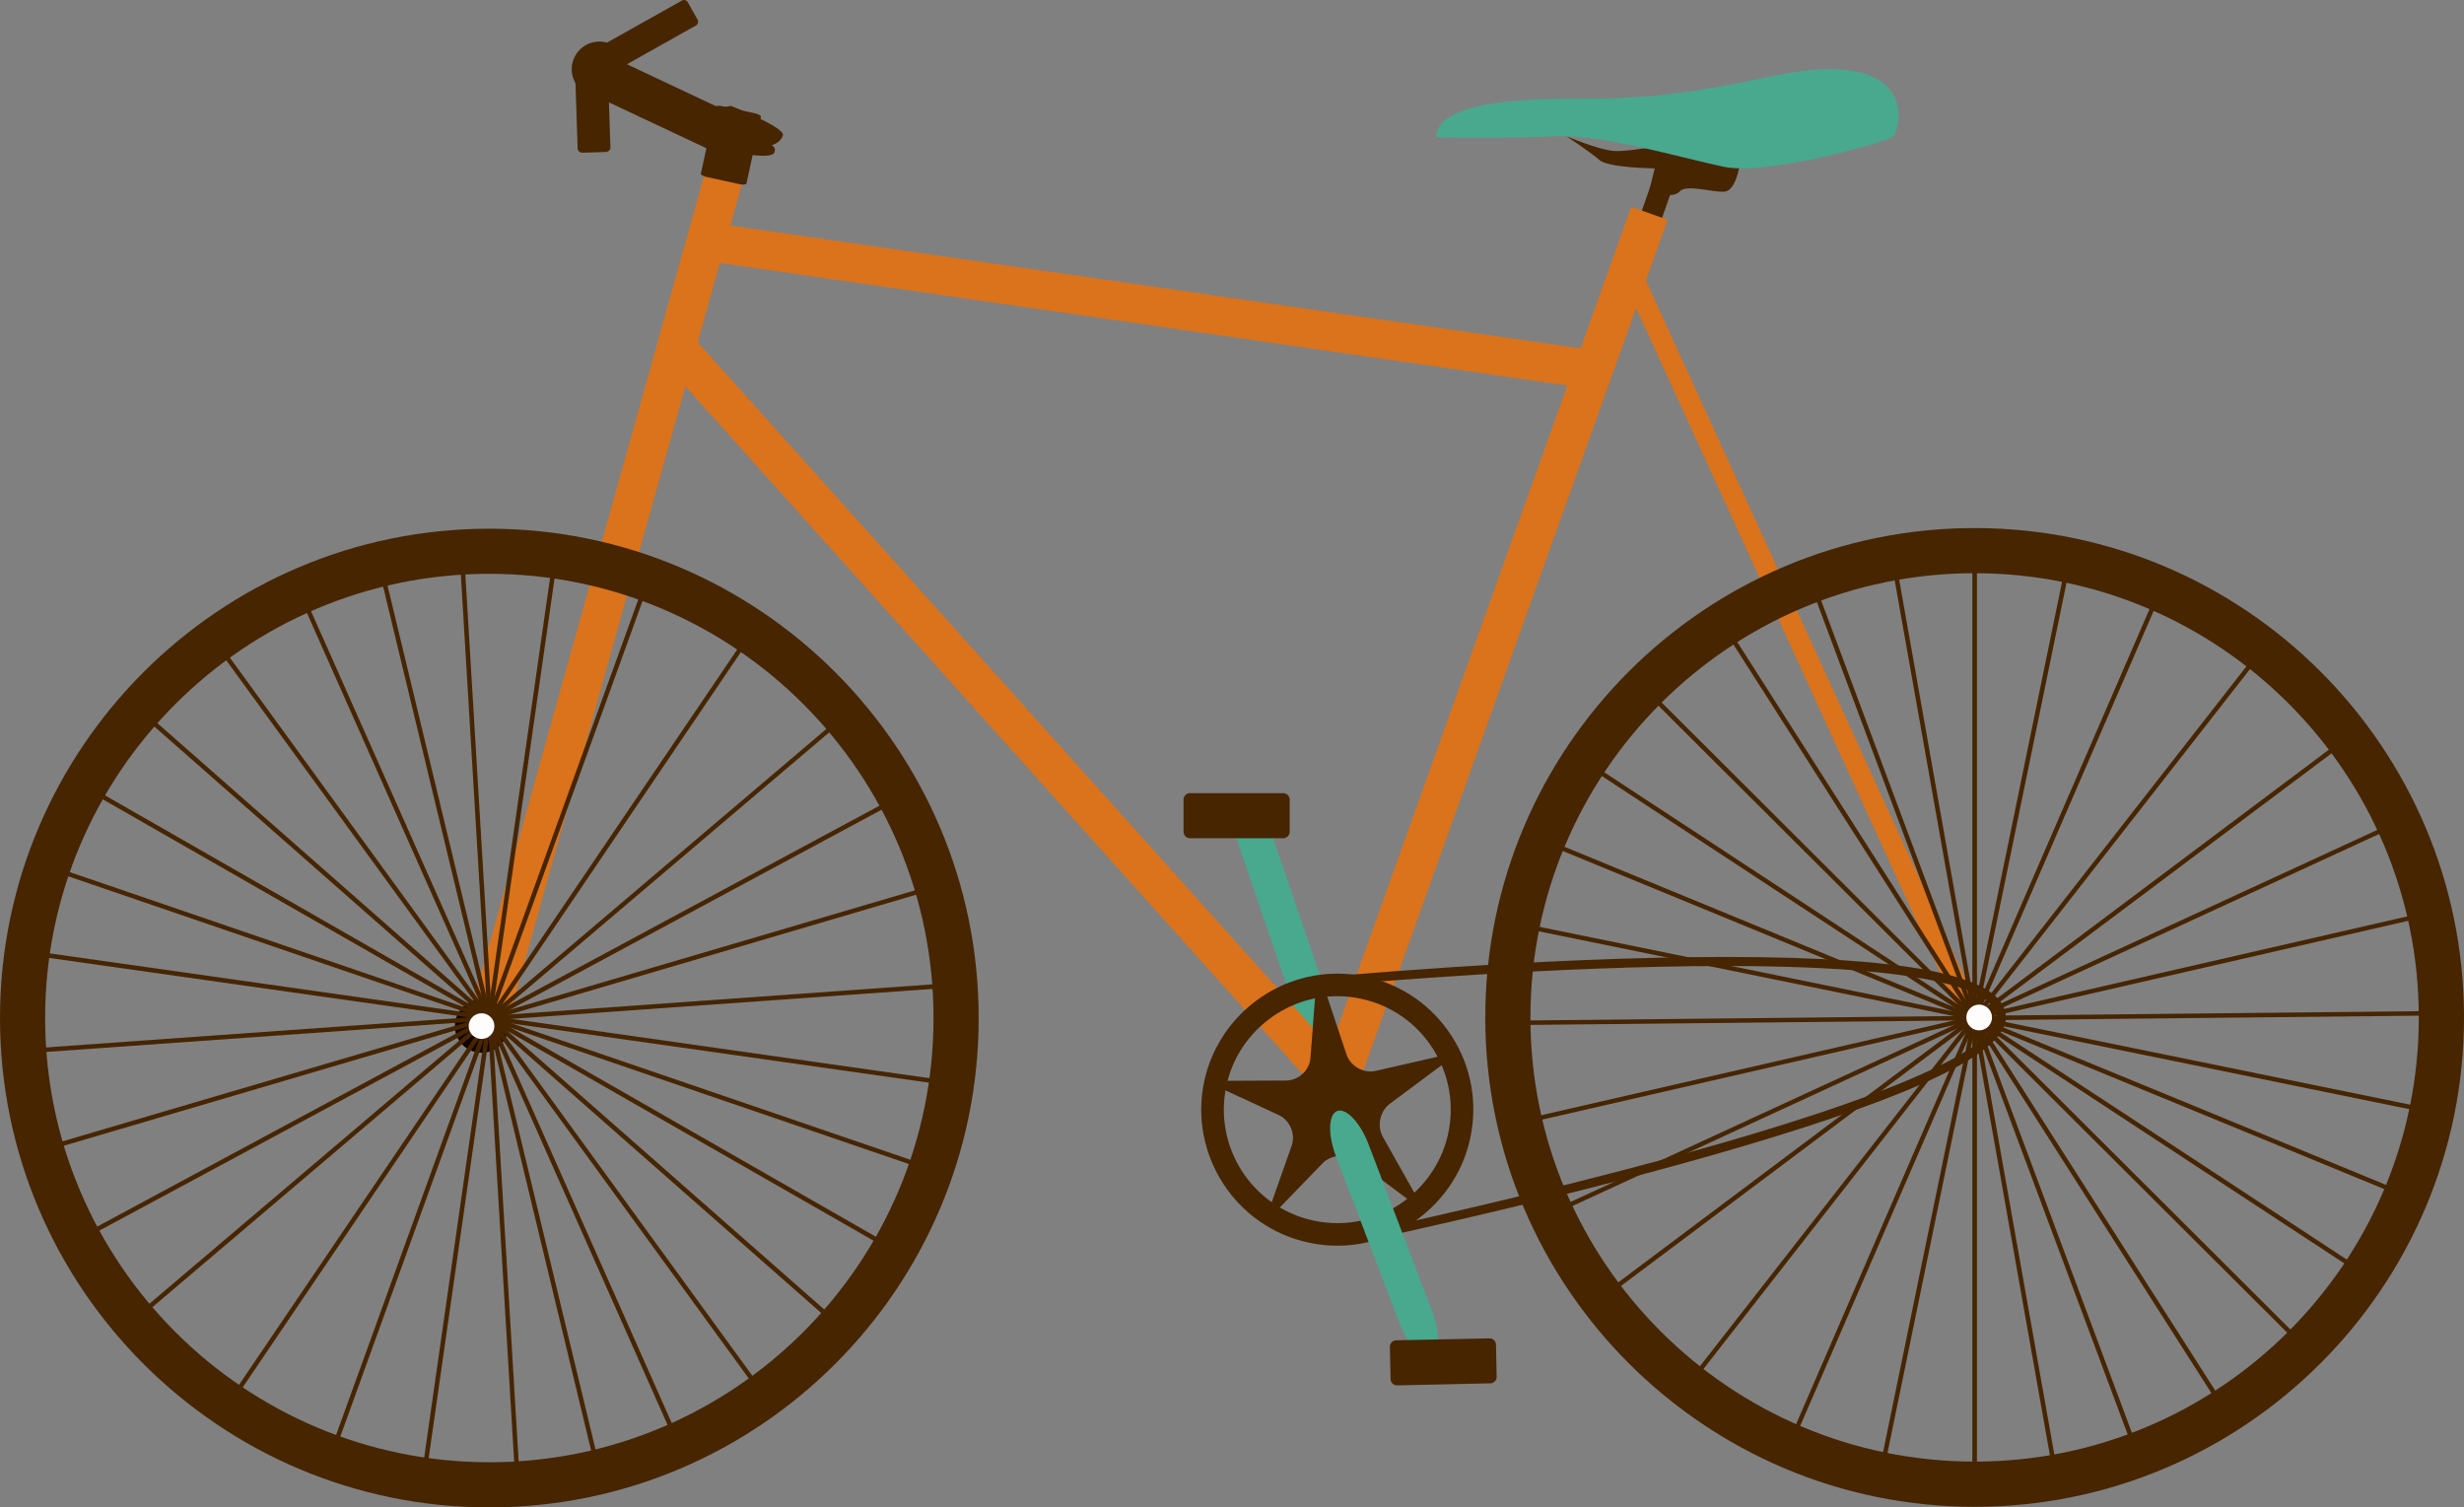 <svg version="1.1"
	xmlns="http://www.w3.org/2000/svg"
	xmlns:xlink="http://www.w3.org/1999/xlink" x="0px" y="0px" viewBox="0 0 292.326 178.834">
	<rect x="0" y="0" width="292.326" height="178.834" fill="#808080" stroke="none"/>
	<g id="BG">
	</g>
	<g id="Icons">
		<g>
			<g>

				<rect x="151.812" y="96.495" transform="matrix(-0.946 0.323 -0.323 -0.946 336.385 172.615)" fill="#48A98F" width="4.125" height="35.428"/>
			</g>
			<g>
				<path fill="#462500" d="M206.488,18.984c0,0-0.401,3.616-1.871,3.747c-1.481,0.133-4.559-0.935-5.362,0
				c-0.804,0.937-3.616,0.012-3.616,0.012l0.672-2.77c0,0-5.488-0.049-6.557-0.989c-1.074-0.938-3.903-2.82-3.903-2.82
				s3.766,1.614,5.637,1.746c1.878,0.137,7.102-0.937,7.102-0.937L206.488,18.984z"/>
			</g>
			<g>
				<path fill="#48A98F" d="M170.47,16.307c0,0-1.073-3.347,8.704-4.287c9.776-0.938,12.985,0.94,30.932-2.951
				c17.94-3.882,15.535,6.567,14.323,7.238c-1.199,0.666-14.857,4.552-19.943,3.479c-5.098-1.073-14.468-3.88-19.956-3.616
				C179.035,16.44,170.47,16.307,170.47,16.307z"/>
			</g>
			<g>

				<rect x="191.939" y="19.198" transform="matrix(-0.944 -0.33 0.33 -0.944 364.546 128.755)" fill="#462500" width="2.548" height="28.41"/>
			</g>
			<g>
				<polygon fill="#DA731C" points="55.881,119.827 60.294,121.06 88.475,20.199 84.053,18.955 			"/>
			</g>
			<g>
				<polygon fill="#DA731C" points="157.17,130.358 160.583,127.298 82.039,39.786 78.626,42.852 			"/>
			</g>
			<g>
				<polygon fill="#DA731C" points="157.273,125.883 161.596,127.429 197.846,26.079 193.53,24.532 			"/>
			</g>
			<g>
				<polygon fill="#DA731C" points="84.356,26.426 83.701,30.956 190.228,46.359 190.888,41.817 			"/>
			</g>
			<g>
				<path fill="#110300" d="M60.294,121.737c0-1.75-1.413-3.165-3.163-3.165c-1.751,0-3.167,1.415-3.167,3.165
				c0,1.745,1.416,3.16,3.167,3.16C58.881,124.897,60.294,123.482,60.294,121.737z"/>
			</g>
			<g>
				<path fill="#462500" d="M83.156,20.584c-0.033,0.144,0.276,0.331,0.688,0.413l3.919,0.858c0.413,0.089,0.771,0.044,0.799-0.099
				l1.712-7.889c0.027-0.143-0.282-0.33-0.688-0.419l-3.921-0.854c-0.412-0.087-0.771-0.043-0.798,0.095L83.156,20.584z"/>
			</g>
			<g>
				<polygon fill="#462500" points="86.35,18.785 88.475,14.253 84.296,12.294 73.776,7.34 71.646,11.865 			"/>
			</g>
			<g>
				<path fill="#462500" d="M86.714,12.558c0,0,6.435,2.549,6.169,3.491c-0.269,0.935-1.343,1.177-1.343,1.177
				s0.673,0.287,0.271,0.959c-0.402,0.677-5.539,0.188-7.791-1.581C81.77,14.837,83.492,13.077,86.714,12.558z"/>
			</g>
			<g>
				<path fill="#462500" d="M67.825,8.21c0,1.811,1.475,3.28,3.287,3.28c1.806,0,3.273-1.47,3.273-3.28
				c0-1.807-1.468-3.282-3.273-3.282C69.3,4.928,67.825,6.404,67.825,8.21z"/>
			</g>
			<g>
				<path fill="#462500" d="M72.086,7.483c-0.011-0.28-0.281-0.506-0.604-0.495l-2.715,0.093C68.441,7.091,68.189,7.33,68.2,7.616
				l0.331,10.007c0.017,0.287,0.284,0.501,0.609,0.495l2.708-0.087c0.325-0.012,0.585-0.259,0.574-0.533L72.086,7.483z"/>
			</g>
			<g>
				<polygon fill="#DA731C" points="232.609,120.708 234.8,119.707 194.339,31.253 192.148,32.26 			"/>
			</g>
			<g>
				<path fill="#462500" d="M155.227,147.413c-8.697-1.883-14.235-10.498-12.343-19.19c1.597-7.365,8.231-12.711,15.75-12.711
				c1.15,0,2.313,0.115,3.442,0.364c4.21,0.919,7.815,3.418,10.15,7.04c2.334,3.628,3.109,7.943,2.19,12.16
				c-1.596,7.365-8.225,12.711-15.749,12.711C157.512,147.787,156.36,147.661,155.227,147.413z M145.5,128.785
				c-1.574,7.26,3.039,14.438,10.3,16.013c0.946,0.204,1.903,0.314,2.868,0.314c6.275,0,11.802-4.465,13.14-10.607
				c0.76-3.519,0.104-7.113-1.839-10.135c-1.943-3.029-4.948-5.108-8.462-5.874c-0.946-0.204-1.909-0.314-2.873-0.314
				C152.359,118.181,146.833,122.639,145.5,128.785z"/>
			</g>
			<g>
				<path fill="#110300" d="M163.435,131.8c0-2.687-2.174-4.86-4.86-4.86c-2.692,0-4.866,2.174-4.866,4.86
				c0,2.686,2.174,4.867,4.866,4.867C161.261,136.667,163.435,134.486,163.435,131.8z"/>
			</g>
			<g>
				<g>

					<rect x="57.788" y="67.223" transform="matrix(-0.998 0.06 -0.06 -0.998 123.29 237.836)" fill="#462500" width="0.534" height="107.113"/>
					<polygon fill="#462500" points="70.331,172.917 70.853,172.785 45.778,68.642 45.257,68.769 				"/>
					<polygon fill="#462500" points="79.552,169.84 80.047,169.62 36.558,71.731 36.068,71.94 				"/>
					<polygon fill="#462500" points="89.345,164.241 89.779,163.933 26.759,77.312 26.33,77.632 				"/>
					<polygon fill="#462500" points="98.097,156.353 98.454,155.94 18.011,85.213 17.652,85.615 				"/>
					<polygon fill="#462500" points="104.395,147.627 104.67,147.159 11.708,93.932 11.445,94.4 				"/>
					<polygon fill="#462500" points="108.639,138.374 108.815,137.872 7.463,103.187 7.294,103.687 				"/>
					<polygon fill="#462500" points="111.044,128.563 111.121,128.035 5.065,112.991 4.985,113.524 				"/>

					<rect x="57.787" y="67.222" transform="matrix(0.071 0.998 -0.998 0.071 174.399 54.282)" fill="#462500" width="0.536" height="107.114"/>
					<polygon fill="#462500" points="109.509,105.905 109.354,105.393 6.6,135.648 6.755,136.166 				"/>

					<rect x="57.786" y="67.218" transform="matrix(0.474 0.881 -0.881 0.474 136.9 12.422)" fill="#462500" width="0.538" height="107.122"/>
					<polygon fill="#462500" points="99.05,86.314 98.708,85.912 17.054,155.241 17.401,155.654 				"/>

					<rect x="57.791" y="67.218" transform="matrix(0.828 0.561 -0.561 0.828 77.824 -11.764)" fill="#462500" width="0.532" height="107.113"/>

					<rect x="57.788" y="67.22" transform="matrix(0.94 0.34 -0.34 0.94 44.562 -12.547)" fill="#462500" width="0.534" height="107.118"/>
				</g>
				<polygon fill="#462500" points="65.908,67.8 65.381,67.718 50.203,173.764 50.734,173.835 			"/>
			</g>
			<g>
				<path fill="#462500" d="M150.872,142.634c-0.484,1.394-0.044,1.662,0.975,0.605l5.043-5.214c1.023-1.057,2.823-1.199,4.008-0.318
				l6.061,4.524c1.178,0.881,1.553,0.557,0.831-0.736l-3.727-6.618c-0.727-1.283-0.353-3.05,0.83-3.936l6.128-4.559
				c1.173-0.875,0.964-1.332-0.474-1.013l-7.338,1.679c-1.437,0.325-2.99-0.55-3.463-1.948l-2.614-7.855
				c-0.463-1.394-0.93-1.338-1.041,0.127l-0.616,8.136c-0.109,1.464-1.409,2.67-2.88,2.682l-6.951,0.032
				c-1.476,0.011-1.592,0.518-0.249,1.14l6.303,2.917c1.338,0.617,2.032,2.258,1.543,3.645L150.872,142.634z"/>
			</g>
			<g>
				<g>
					<path fill="#462500" d="M160.71,145.375l0.121,0.975c3.337-0.705,20.731-4.458,37.935-9.188
					c33.178-9.121,38.138-14.224,38.138-16.454c0-2.283-4.189-6.104-32.237-6.104c-19.949,0-42.752,1.948-47.253,2.361
					c-0.43-0.171-0.898-0.182-1.344-0.078l-0.116-0.87l0.551-0.049c0.259-0.027,25.973-2.439,48.162-2.439
					c22.411,0,33.305,2.347,33.305,7.179c0,2.604-4.051,5.516-12.375,8.908c-6.407,2.608-15.348,5.492-26.55,8.576
					c-19.059,5.246-38.369,9.287-38.562,9.325l-0.573,0.121l-0.236-1.888c0.342-0.044,0.678-0.149,0.974-0.325
					C160.665,145.409,160.688,145.392,160.71,145.375z"/>
				</g>
			</g>
			<g>
				<path fill="#462500" d="M140.413,98.682c0,0.425,0.341,0.761,0.759,0.761h11.071c0.413,0,0.765-0.336,0.765-0.761v-3.82
				c0-0.424-0.352-0.764-0.765-0.764h-11.071c-0.418,0-0.759,0.34-0.759,0.764V98.682z"/>
			</g>
			<g>
				<rect x="233.997" y="67.212" fill="#462500" width="0.545" height="107.125"/>
				<polygon fill="#462500" points="243.36,173.56 243.883,173.467 225.178,67.993 224.649,68.082 			"/>
				<polygon fill="#462500" points="252.752,171.05 253.253,170.857 215.786,70.508 215.28,70.696 			"/>
				<polygon fill="#462500" points="262.864,166.063 263.321,165.771 205.674,75.492 205.217,75.777 			"/>

				<rect x="233.998" y="67.217" transform="matrix(-0.706 0.708 -0.708 -0.706 485.217 40.205)" fill="#462500" width="0.537" height="107.12"/>
				<polygon fill="#462500" points="278.895,150.391 279.192,149.94 189.638,91.169 189.341,91.609 			"/>
				<polygon fill="#462500" points="283.695,141.412 283.898,140.912 184.838,100.147 184.64,100.643 			"/>
				<polygon fill="#462500" points="286.689,131.762 286.8,131.233 181.849,109.797 181.738,110.32 			"/>
				<polygon fill="#462500" points="287.829,120.488 287.824,119.955 180.709,121.072 180.72,121.6 			"/>
				<polygon fill="#462500" points="286.524,109.054 286.409,108.532 182.003,132.5 182.13,133.018 			"/>
				<polygon fill="#462500" points="283.018,98.589 282.792,98.111 185.516,142.97 185.746,143.449 			"/>
				<polygon fill="#462500" points="277.287,88.868 276.963,88.439 191.251,152.692 191.576,153.116 			"/>
				<polygon fill="#462500" points="267.444,78.728 267.021,78.402 201.1,162.826 201.513,163.157 			"/>
				<polygon fill="#462500" points="255.823,71.748 255.333,71.533 212.715,169.806 213.204,170.015 			"/>
				<polygon fill="#462500" points="245.326,68.368 244.797,68.263 223.218,173.191 223.741,173.296 			"/>
			</g>
			<g>
				<path fill="#FFFCFC" d="M236.331,120.708c0-0.842-0.688-1.524-1.531-1.524c-0.842,0-1.519,0.683-1.519,1.524
				c0,0.843,0.677,1.531,1.519,1.531C235.643,122.239,236.331,121.55,236.331,120.708z"/>
			</g>
			<g>
				<path fill="#FFFCFC" d="M58.653,121.737c0-0.848-0.681-1.524-1.522-1.524c-0.837,0-1.526,0.677-1.526,1.524
				c0,0.837,0.689,1.52,1.526,1.52C57.973,123.256,58.653,122.574,58.653,121.737z"/>
			</g>
			<path fill="#462500" d="M72.163,4.972c-0.241,0.133-0.337,0.446-0.191,0.706l1.153,2.058c0.146,0.254,0.454,0.336,0.7,0.198
			l8.731-4.904c0.253-0.144,0.341-0.451,0.203-0.704l-1.161-2.06c-0.144-0.248-0.451-0.342-0.699-0.198L72.163,4.972z"/>
			<g>
				<path fill="#462500" d="M0,120.78c0-32.012,26.043-58.056,58.055-58.056c32.016,0,58.054,26.044,58.054,58.056
				c0,32.011-26.038,58.055-58.054,58.055C26.043,178.834,0,152.791,0,120.78z M5.354,120.78c0,29.061,23.639,52.698,52.7,52.698
				c29.06,0,52.698-23.638,52.698-52.698c0-29.062-23.639-52.704-52.698-52.704C28.993,68.076,5.354,91.718,5.354,120.78z"/>
			</g>
			<g>
				<path fill="#462500" d="M176.212,120.708c0-32.016,26.044-58.06,58.055-58.06c32.017,0,58.06,26.044,58.06,58.06
				c0,32.012-26.043,58.056-58.06,58.056C202.256,178.763,176.212,152.719,176.212,120.708z M181.567,120.708
				c0,29.056,23.645,52.693,52.699,52.693c29.061,0,52.698-23.638,52.698-52.693c0-29.06-23.638-52.704-52.698-52.704
				C205.212,68.003,181.567,91.648,181.567,120.708z"/>
			</g>
			<g>
				<g>
					<path fill="#48A98F" d="M162.371,135.771c-0.979-2.57-2.652-4.355-3.718-3.968s-1.137,2.807-0.158,5.377l7.536,19.784
					c0.979,2.57,2.651,4.355,3.717,3.968c1.066-0.388,1.138-2.807,0.158-5.377L162.371,135.771z"/>
				</g>
			</g>
			<g>
				<path fill="#462500" d="M177.483,159.518c-0.012-0.419-0.358-0.744-0.776-0.738l-11.07,0.23c-0.418,0.006-0.75,0.358-0.744,0.777
				l0.083,3.825c0.011,0.419,0.358,0.75,0.777,0.744l11.064-0.242c0.424-0.007,0.754-0.353,0.743-0.771L177.483,159.518z"/>
			</g>
		</g>
	</g>
</svg>
